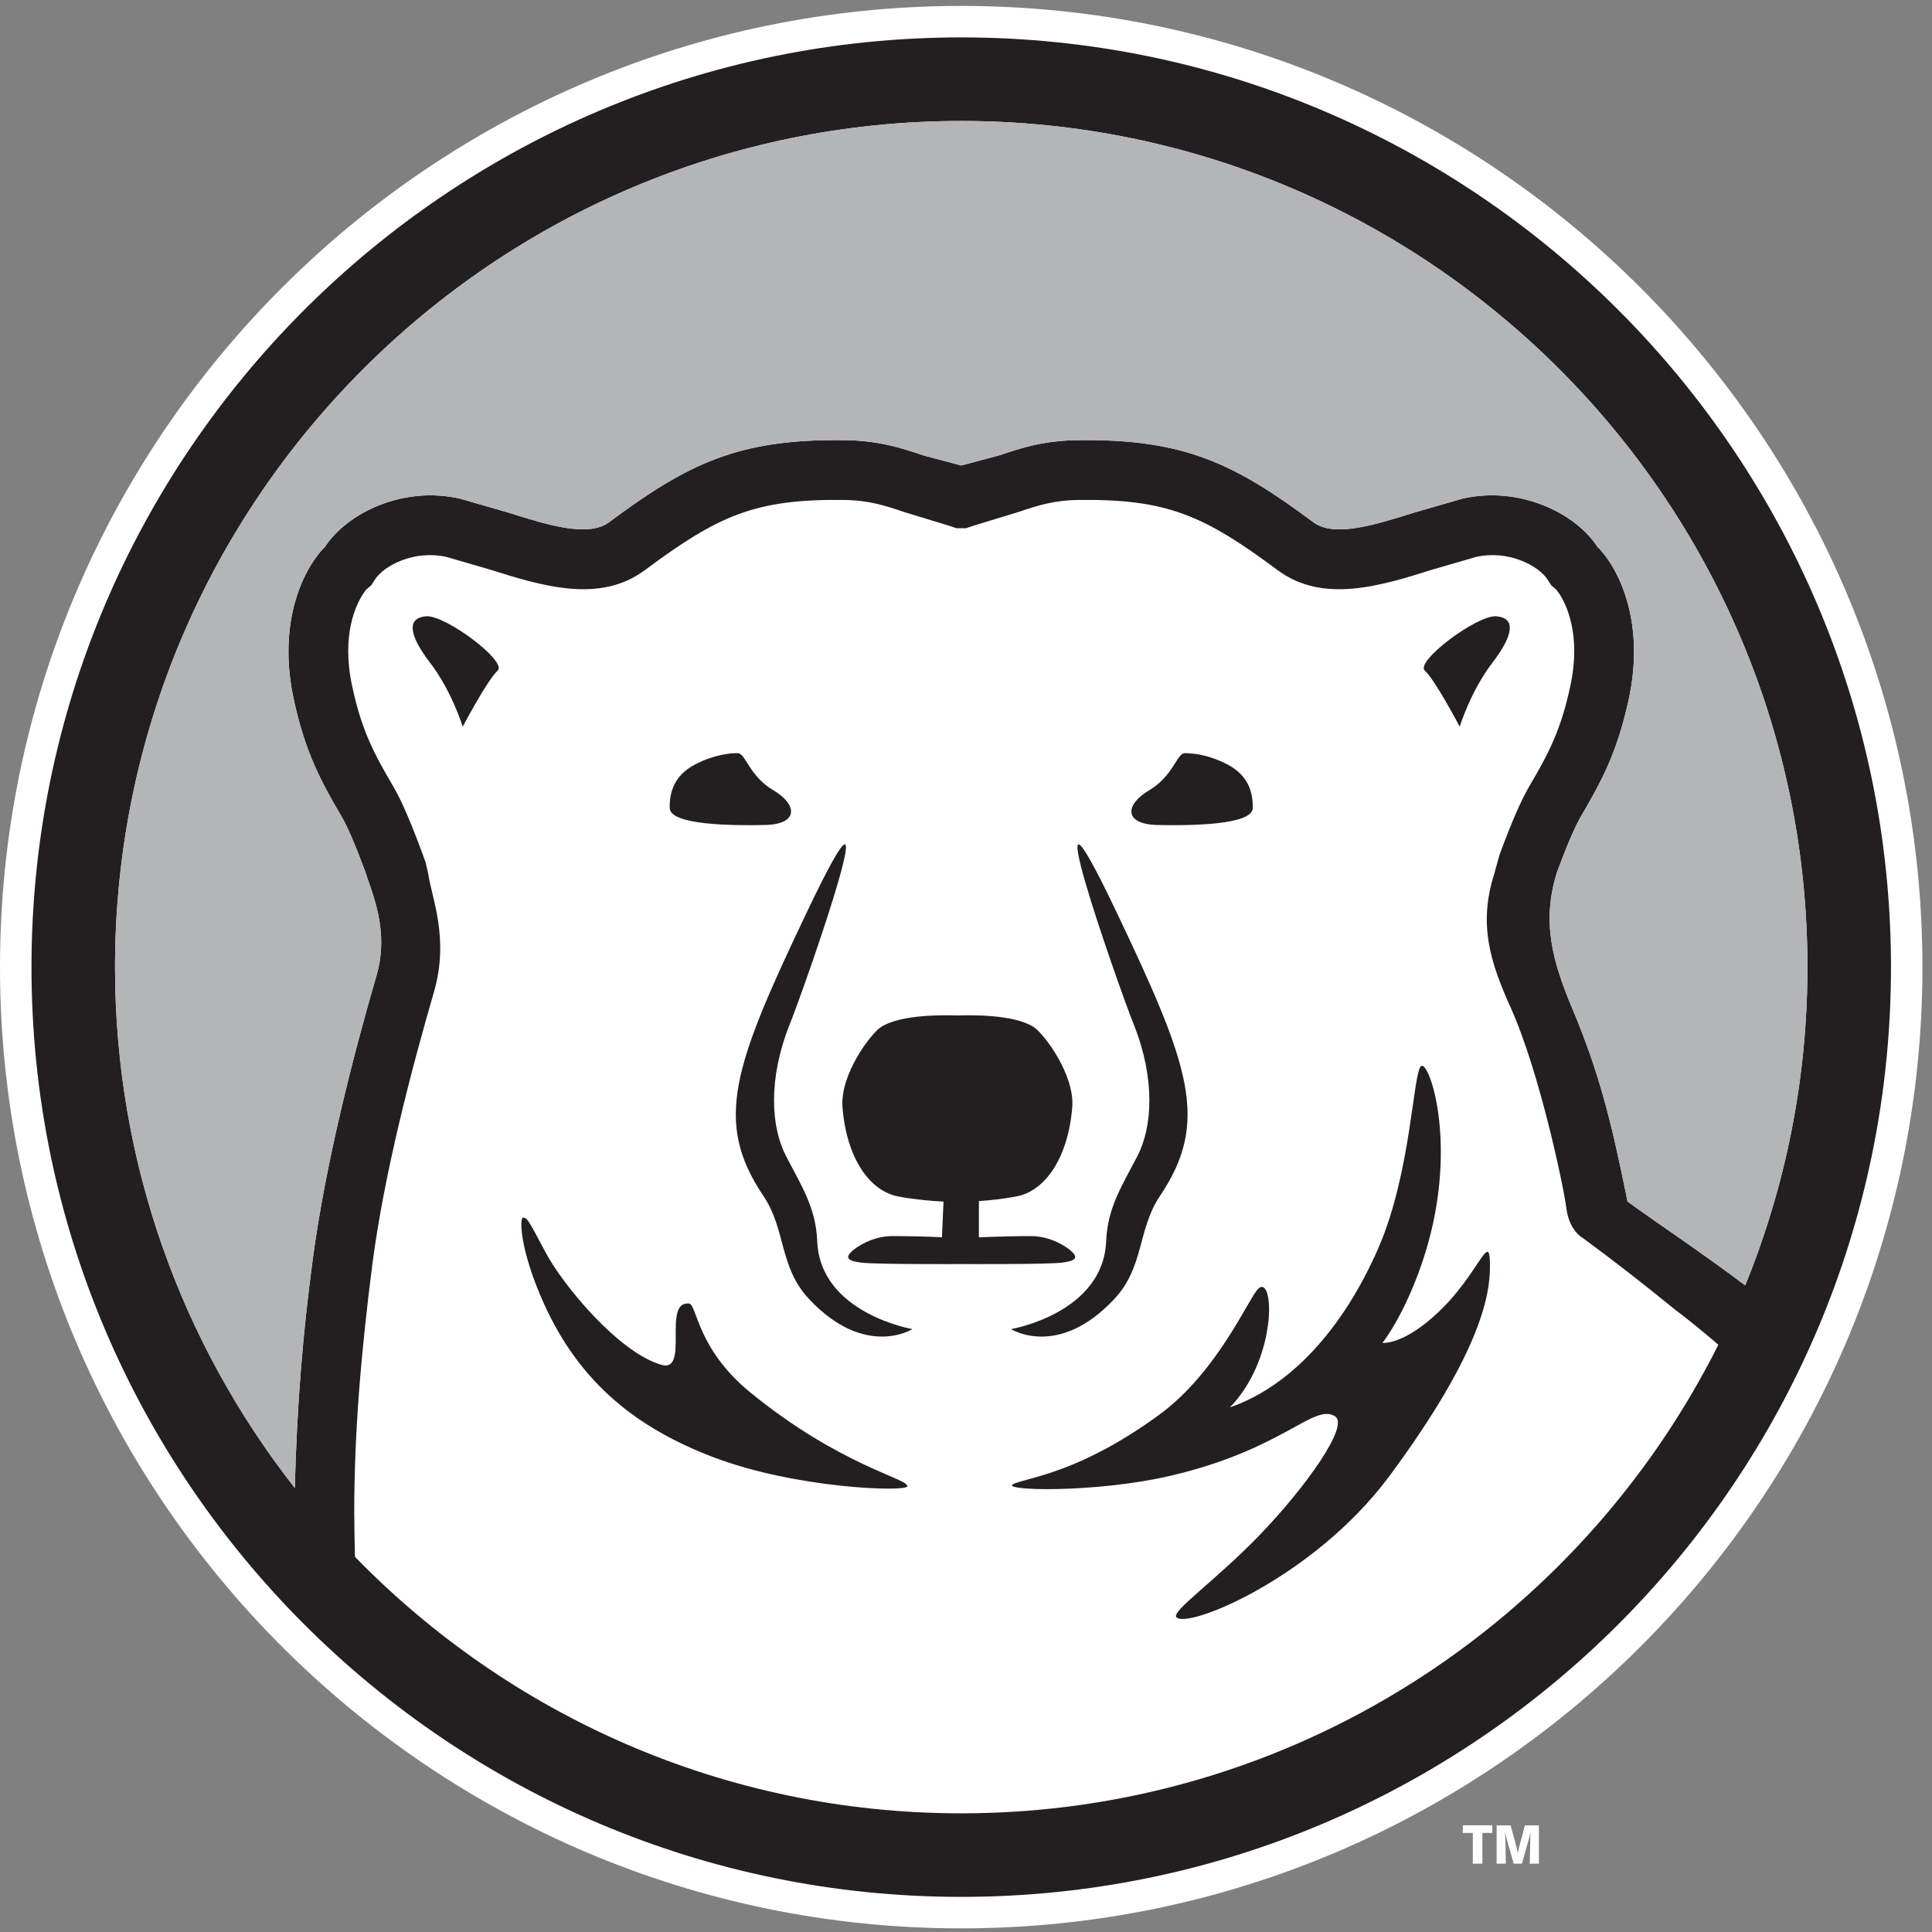 <?xml version="1.0" encoding="UTF-8"?>
<svg width="200px" height="200px" viewBox="0 0 200 200" version="1.1" xmlns="http://www.w3.org/2000/svg" xmlns:xlink="http://www.w3.org/1999/xlink">
    <rect x="0" y="0" width="200" height="200" fill="#808080" stroke="none"/>
    <!-- Generator: Sketch 51.3 (57544) - http://www.bohemiancoding.com/sketch -->
    <title>bowdoin</title>
    <desc>Created with Sketch.</desc>
    <defs></defs>
    <g id="bowdoin" stroke="none" stroke-width="1" fill="none" fill-rule="evenodd">
        <g id="bowdoin_BGL" transform="translate(0, -1)">
            <g id="bowdoin">
                <g id="g10" transform="translate(100, 100.624) scale(-1, 1) rotate(-180) translate(-100, -100.624) translate(0, 0.624)">
                    <g id="g12">
                        <path d="M0,99.501 C0,44.64 44.636,0 99.504,0 C154.377,0 199.009,44.64 199.009,99.501 C199.009,154.373 154.377,199.01 99.504,199.01 C44.636,199.01 0,154.373 0,99.501" id="path14" fill="#FFFFFF" fill-rule="nonzero"></path>
                        <path d="M99.504,11.908 C74.92,11.908 52.671,22.098 36.744,38.466 C36.706,40.205 36.672,41.776 36.672,43.095 C36.672,51.592 37.424,59.917 38.521,68.544 C39.743,78.104 42.624,89.008 44.922,96.938 C46.547,102.521 44.657,106.742 44.334,109.166 L44.057,110.354 L43.775,111.144 C42.507,114.58 41.553,116.779 40.671,118.283 C38.756,121.534 37.429,124.01 36.454,128.607 C36.169,129.947 36.047,131.158 36.047,132.219 C36.047,136.476 37.878,138.551 37.916,138.591 C38.122,138.772 38.432,139.037 38.432,139.037 L38.802,139.612 C39.718,141.067 42.914,142.747 46.266,141.956 L50.731,140.659 C56.032,138.99 62.042,137.109 66.734,140.588 C74.315,146.227 78.138,147.976 87.277,147.87 C89.949,147.845 91.62,147.282 93.578,146.626 L98.324,145.177 L99.005,144.942 L100.008,144.942 L100.689,145.177 L105.439,146.626 C107.392,147.282 109.064,147.845 111.735,147.87 C120.875,147.976 124.693,146.227 132.279,140.588 C136.967,137.109 142.981,138.99 148.282,140.659 L152.747,141.956 C156.099,142.747 159.291,141.067 160.215,139.612 L160.58,139.037 C160.58,139.037 160.895,138.772 161.097,138.591 C161.135,138.551 162.966,136.476 162.966,132.219 C162.966,131.158 162.845,129.947 162.559,128.607 C161.584,124.01 160.257,121.534 158.342,118.283 C157.46,116.779 156.502,114.58 155.234,111.144 L154.683,109.166 C153.049,104 154.205,100.156 156.376,95.334 C159.409,88.613 161.895,76.6 162.143,74.601 C162.433,72.177 163.865,71.459 163.865,71.459 C167.15,69.04 170.325,66.562 173.374,64.071 C174.437,63.277 175.945,62.084 177.881,60.417 C163.491,31.687 133.77,11.908 99.504,11.908" id="path16" fill="#FFFFFF" fill-rule="nonzero"></path>
                        <path d="M83.556,105.264 C75.903,89.197 73.845,83.51 79.049,75.79 C81.368,72.329 80.649,68.439 83.762,65.138 C89.588,58.938 94.451,62.038 94.451,62.038 C94.451,62.038 84.908,63.659 84.598,71.132 C84.463,74.622 82.947,76.89 81.38,79.927 C79.797,82.955 79.503,87.949 81.742,93.557 C83.556,98.106 92.742,124.541 83.556,105.264" id="path18" fill="#231F20" fill-rule="nonzero"></path>
                        <path d="M117.372,93.557 C119.607,87.945 119.313,82.955 117.734,79.927 C116.163,76.89 114.646,74.622 114.508,71.132 C114.201,63.659 104.662,62.034 104.662,62.034 C104.662,62.034 109.53,58.938 115.339,65.138 C118.456,68.439 117.742,72.325 120.06,75.79 C125.26,83.51 123.206,89.193 115.554,105.264 C106.368,124.537 115.554,98.106 117.372,93.557" id="path20" fill="#231F20" fill-rule="nonzero"></path>
                        <path d="M110.837,70.161 C110.45,70.51 108.816,71.665 106.733,71.665 C105.305,71.665 103.129,71.619 101.336,71.531 L101.336,75.286 C102.432,75.365 103.751,75.496 105.141,75.752 C108.249,76.302 110.58,79.843 111,85.014 C111.261,88.403 108.039,92.662 106.989,93.317 C104.881,94.653 100.365,94.54 99.105,94.502 C97.841,94.54 93.322,94.653 91.217,93.317 C90.163,92.662 86.95,88.403 87.214,85.014 C87.618,79.843 89.953,76.302 93.061,75.752 C94.813,75.428 96.463,75.298 97.673,75.235 L97.509,71.543 C95.779,71.627 93.733,71.665 92.372,71.665 C90.285,71.665 88.659,70.51 88.265,70.161 C87.504,69.494 87.597,69.111 89.168,68.914 C90.726,68.725 99.555,68.771 99.555,68.771 C99.555,68.771 108.375,68.725 109.934,68.914 C111.505,69.111 111.605,69.494 110.837,70.161" id="path22" fill="#231F20" fill-rule="nonzero"></path>
                        <path d="M54.125,73.568 C53.793,73.505 53.789,70.287 56.275,64.743 C60.068,56.292 66.121,51.731 73.807,48.79 C82.359,45.523 93.725,45.174 93.922,45.749 C94.17,46.531 86.992,47.854 77.638,55.506 C72.11,60.039 72.156,64.596 71.329,64.684 C68.515,64.97 71.421,57.468 68.464,58.338 C63.97,59.652 58.237,66.667 56.494,69.947 C54.751,73.228 54.549,73.648 54.125,73.568" id="path24" fill="#231F20"></path>
                        <path d="M130.427,40.747 C135.152,45.653 139.747,52.088 138.193,53.016 C135.958,54.364 132.897,49.614 121.274,46.879 C113.386,45.014 103.15,45.296 104.973,46.031 C106.8,46.757 111.912,47.27 119.96,53.138 C126.109,57.611 129.335,65.428 130.284,66.247 C131.935,67.662 132.25,59.005 127.318,53.931 C133.648,56.128 139.046,62.109 142.666,70.375 C146.136,78.302 146.258,88.743 147.131,89.272 C148.001,89.806 151.159,80.498 147.219,68.918 C145.308,63.315 143.107,60.606 143.107,60.606 C143.107,60.606 144.703,60.425 147.4,62.504 C152.991,66.814 154.234,72.891 154.242,68.523 C154.251,65.537 153.238,59.53 143.851,46.85 C136,36.252 122.816,30.918 121.77,32.22 C121.266,32.854 125.907,36.051 130.427,40.747" id="path26" fill="#231F20"></path>
                        <path d="M47.9,124.398 C47.9,124.398 50.454,129.243 51.512,130.195 C52.575,131.137 46.089,135.991 44.111,135.828 C42.125,135.655 42.267,133.954 44.527,131.01 C46.787,128.059 47.9,124.398 47.9,124.398" id="path28" fill="#231F20" fill-rule="nonzero"></path>
                        <path d="M76.369,121.656 C77.192,121.649 77.541,119.295 80.066,117.812 C82.56,116.334 82.699,114.305 79.217,114.221 C75.731,114.143 69.368,114.221 69.33,115.964 C69.288,117.703 69.863,119.372 71.888,120.45 C73.828,121.488 75.529,121.666 76.369,121.656" id="path30" fill="#231F20" fill-rule="nonzero"></path>
                        <path d="M151.109,124.398 C151.109,124.398 148.563,129.243 147.501,130.195 C146.442,131.137 152.923,135.991 154.906,135.828 C156.888,135.655 156.746,133.954 154.486,131.01 C152.226,128.059 151.109,124.398 151.109,124.398" id="path32" fill="#231F20" fill-rule="nonzero"></path>
                        <path d="M122.644,121.656 C121.82,121.649 121.468,119.295 118.956,117.812 C116.448,116.334 116.314,114.305 119.792,114.221 C123.282,114.143 129.646,114.221 129.683,115.964 C129.721,117.703 129.15,119.372 127.129,120.45 C125.189,121.488 123.48,121.666 122.644,121.656" id="path34" fill="#231F20" fill-rule="nonzero"></path>
                        <path d="M99.504,11.908 C74.92,11.908 52.671,22.098 36.744,38.466 C36.706,40.205 36.672,41.776 36.672,43.095 C36.672,51.592 37.424,59.917 38.521,68.544 C39.743,78.104 42.624,89.008 44.922,96.938 C46.547,102.521 44.657,106.742 44.334,109.166 L44.057,110.354 L43.775,111.144 C42.507,114.58 41.553,116.779 40.671,118.283 C38.756,121.534 37.429,124.01 36.454,128.607 C36.169,129.947 36.047,131.158 36.047,132.219 C36.047,136.476 37.878,138.551 37.916,138.591 C38.122,138.772 38.432,139.037 38.432,139.037 L38.802,139.612 C39.718,141.067 42.914,142.747 46.266,141.956 L50.731,140.659 C56.032,138.99 62.042,137.109 66.734,140.588 C74.315,146.227 78.138,147.976 87.277,147.87 C89.949,147.845 91.62,147.282 93.578,146.626 L98.324,145.177 L99.005,144.942 L100.008,144.942 L100.689,145.177 L105.439,146.626 C107.392,147.282 109.064,147.845 111.735,147.87 C120.875,147.976 124.693,146.227 132.279,140.588 C136.967,137.109 142.981,138.99 148.282,140.659 L152.747,141.956 C156.099,142.747 159.291,141.067 160.215,139.612 L160.58,139.037 C160.58,139.037 160.895,138.772 161.097,138.591 C161.135,138.551 162.966,136.476 162.966,132.219 C162.966,131.158 162.845,129.947 162.559,128.607 C161.584,124.01 160.257,121.534 158.342,118.283 C157.46,116.779 156.502,114.58 155.234,111.144 L154.683,109.166 C153.049,104 154.205,100.156 156.376,95.334 C159.409,88.613 161.895,76.6 162.143,74.601 C162.433,72.177 163.865,71.459 163.865,71.459 C167.15,69.04 170.325,66.562 173.374,64.071 C174.437,63.277 175.945,62.084 177.881,60.417 C163.491,31.687 133.77,11.908 99.504,11.908 Z M99.504,187.1 C147.803,187.1 187.105,147.807 187.105,99.501 C187.105,87.857 184.812,76.735 180.662,66.562 C175.815,70.199 171.627,72.95 168.473,75.248 L168.351,75.895 C166.742,83.783 165.503,88.693 162.769,95.208 C160.719,100.093 159.556,104.205 161.189,109.359 C162.214,112.127 163.042,114.062 163.676,115.139 C165.827,118.804 167.444,121.82 168.624,127.314 C168.998,129.069 169.149,130.678 169.149,132.162 C169.149,138.23 166.562,141.876 165.373,143.007 C163.071,146.551 157.225,149.369 151.34,147.991 L146.421,146.569 C142.343,145.291 138.13,143.955 135.967,145.557 C127.776,151.654 122.585,154.187 111.681,154.061 C108.023,154.031 105.599,153.218 103.457,152.49 C103.457,152.49 99.908,151.545 99.504,151.436 C99.109,151.545 95.556,152.49 95.556,152.49 C93.414,153.218 90.986,154.031 87.336,154.061 C76.424,154.187 71.237,151.654 63.042,145.557 C60.883,143.955 56.67,145.291 52.592,146.569 L47.669,147.991 C41.784,149.369 35.946,146.551 33.636,143.007 C32.447,141.876 29.86,138.23 29.86,132.162 C29.86,130.678 30.019,129.069 30.389,127.314 C31.569,121.82 33.182,118.804 35.333,115.139 C35.975,114.062 36.794,112.127 37.823,109.359 C38.491,107.204 40.327,103.306 38.983,98.669 C36.605,90.495 33.703,79.272 32.359,69.149 C31.363,61.656 30.754,54.461 30.515,45.594 C18.859,60.463 11.908,79.188 11.908,99.501 C11.908,147.807 51.201,187.1 99.504,187.1 Z M99.504,195.753 C46.434,195.753 3.259,152.574 3.259,99.501 C3.259,46.434 46.434,3.259 99.504,3.259 C152.579,3.259 195.754,46.434 195.754,99.501 C195.754,152.574 152.579,195.753 99.504,195.753 Z" id="path36" fill="#231F20" fill-rule="nonzero"></path>
                        <path d="M99.504,187.1 C147.803,187.1 187.105,147.807 187.105,99.501 C187.105,87.857 184.812,76.735 180.662,66.562 C175.815,70.199 171.627,72.95 168.473,75.248 L168.351,75.895 C166.742,83.783 165.503,88.693 162.769,95.208 C160.719,100.093 159.556,104.205 161.189,109.359 C162.214,112.127 163.042,114.062 163.676,115.139 C165.827,118.804 167.444,121.82 168.624,127.314 C168.998,129.069 169.149,130.678 169.149,132.162 C169.149,138.23 166.562,141.876 165.373,143.007 C163.071,146.551 157.225,149.369 151.34,147.991 L146.421,146.569 C142.343,145.291 138.13,143.955 135.967,145.557 C127.776,151.654 122.585,154.187 111.681,154.061 C108.023,154.031 105.599,153.218 103.457,152.49 C103.457,152.49 99.908,151.545 99.504,151.436 C99.109,151.545 95.556,152.49 95.556,152.49 C93.414,153.218 90.986,154.031 87.336,154.061 C76.424,154.187 71.237,151.654 63.042,145.557 C60.883,143.955 56.67,145.291 52.592,146.569 L47.669,147.991 C41.784,149.369 35.946,146.551 33.636,143.007 C32.447,141.876 29.86,138.23 29.86,132.162 C29.86,130.678 30.019,129.069 30.389,127.314 C31.569,121.82 33.182,118.804 35.333,115.139 C35.975,114.062 36.794,112.127 37.823,109.359 C38.491,107.204 40.327,103.306 38.983,98.669 C36.605,90.495 33.703,79.272 32.359,69.149 C31.363,61.656 30.754,54.461 30.515,45.594 C18.859,60.463 11.908,79.188 11.908,99.501 C11.908,147.807 51.201,187.1 99.504,187.1" id="path38" fill="#B3B5B7" fill-rule="nonzero"></path>
                        <polyline id="path40" fill="#FFFFFF" fill-rule="nonzero" points="151.432 10.669 154.486 10.669 154.486 9.879 153.453 9.879 153.453 6.695 152.466 6.695 152.466 9.879 151.432 9.879 151.432 10.669"></polyline>
                        <path d="M159.308,10.664 L159.308,6.695 L158.358,6.695 L158.422,9.522 L158.43,9.921 L158.396,9.778 C158.35,9.556 158.346,9.53 158.3,9.354 L157.548,6.695 L156.699,6.695 L155.977,9.245 L155.805,9.955 C155.817,9.64 155.817,9.572 155.838,9.199 L155.885,6.695 L154.931,6.695 L154.931,10.664 L156.38,10.664 L156.985,8.438 L157.124,7.804 C157.178,8.081 157.182,8.111 157.229,8.291 L157.863,10.664 L159.308,10.664" id="path42" fill="#FFFFFF" fill-rule="nonzero"></path>
                    </g>
                </g>
            </g>
        </g>
    </g>
</svg>